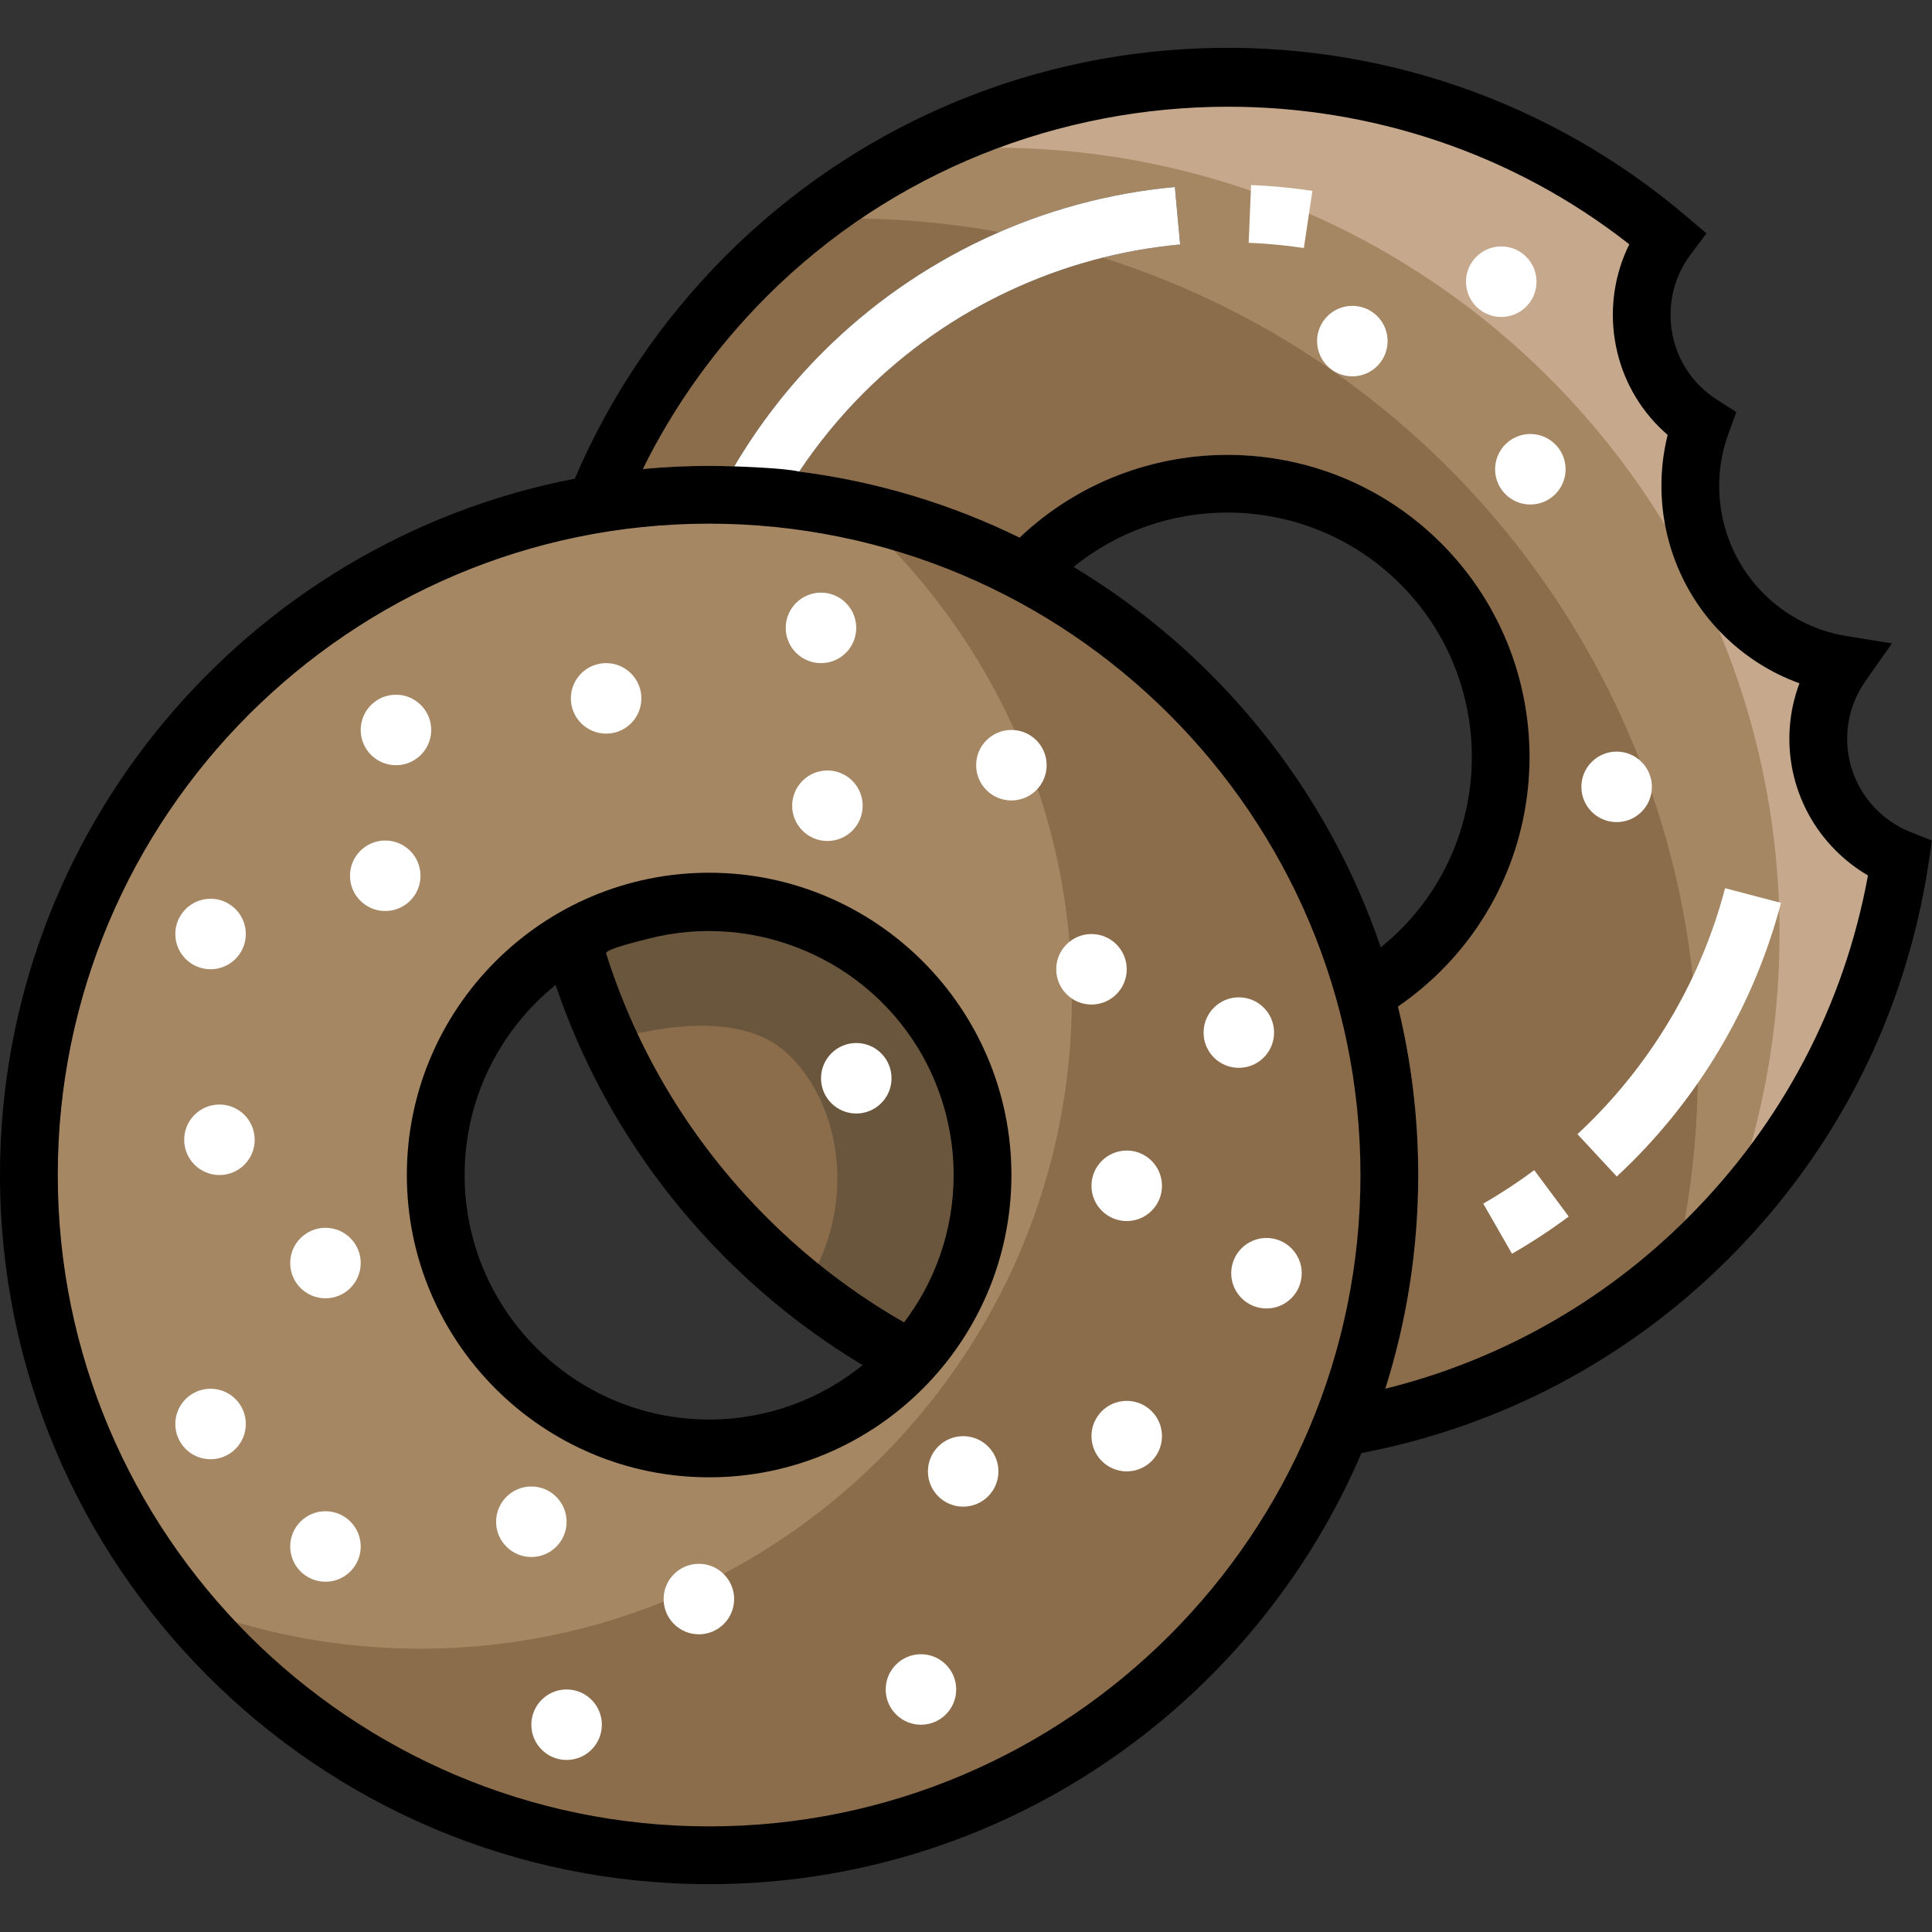 <?xml version="1.0" encoding="iso-8859-1"?>
<!-- Generator: Adobe Illustrator 19.0.0, SVG Export Plug-In . SVG Version: 6.00 Build 0)  -->
<svg version="1.1" id="Layer_1" xmlns="http://www.w3.org/2000/svg" xmlns:xlink="http://www.w3.org/1999/xlink" x="0px" y="0px"
	 viewBox="0 0 512 512" style="enable-background:new 0 0 512 512;" xml:space="preserve">
<rect x="0" y="0" width="512" height="512" fill="#333333" stroke="none"/>
<path style="fill:#8C6D4B;" d="M187.926,492.178c-25.272,0-49.741-5.14-72.727-15.279c-22.192-9.788-41.928-23.731-58.659-41.446
	C24.687,401.734,7.146,357.674,7.146,311.389c0-99.682,81.097-180.78,180.78-180.78c17.442,0,34.695,2.493,51.281,7.411
	c36.603,10.842,69.558,33.669,92.789,64.278c24.016,31.642,36.711,69.365,36.711,109.091
	C368.705,411.077,287.608,492.178,187.926,492.178z M146.647,255.999c-4.889,5.766-15.762,17.918-20.459,26.985
	c-12.365,23.866-6.749,48.454,8.197,66.092c14.908,17.591,31.363,30.379,48.937,30.379c16.831,0,44.941-11.78,53.891-18.133
	c-26.854-14.184-54.718-39.647-70.181-68.612C160.53,280.53,149.28,264.385,146.647,255.999z"/>
<path style="fill:#C6A98D;" d="M203.299,183.54c0,40.445-13.975,77.686-37.352,107.137c-12.383-23.591-15.792-43.151-15.792-43.151
	s-47.316,42.487-33.82,85.852c-25.255,14.496-54.513,22.785-85.658,22.785c-3.205,0-6.39-0.092-9.545-0.255
	c-3.798-14.21-5.819-29.124-5.819-44.519c0-95.172,77.43-172.613,172.613-172.613c3.205,0,6.39,0.092,9.545,0.255
	C201.268,153.231,203.299,168.155,203.299,183.54z"/>
<path style="fill:#A58763;" d="M236.885,145.85c-12.597-3.736-25.797-6.064-39.414-6.819c-3.154-0.163-6.339-0.255-9.545-0.255
	c-95.183,0-172.613,77.441-172.613,172.613c0,15.394,2.021,30.309,5.819,44.519c7.503,28.093,21.938,53.39,41.344,73.939
	c15.527,4.604,31.962,7.074,48.959,7.074c95.183,0,172.623-77.441,172.623-172.623C284.058,218.493,266.111,176.792,236.885,145.85z
	 M128.156,354.356c-5.849-6.901-9.637-13.955-11.821-20.978c-13.495-43.365,33.82-85.852,33.82-85.852s3.41,19.559,15.792,43.151
	c12.75,24.296,35.025,52.869,72.918,68.651C238.865,359.326,181.637,417.464,128.156,354.356z"/>
<path style="fill:#C6A98D;" d="M359.347,365.55c5.532-17.486,8.337-35.708,8.337-54.162c0-14.404-1.727-28.771-5.135-42.701
	l-1.34-5.476l4.646-3.194c3.708-2.55,7.171-5.426,10.296-8.549c28.051-28.051,28.051-73.692-0.001-101.743
	c-13.554-13.554-31.607-21.018-50.835-21.018c-18.523,0-36.1,6.99-49.493,19.68l-4.115,3.899l-5.091-2.491
	c-17.626-8.623-36.413-14.249-55.844-16.72l-11.43-1.455l-0.186,0.315l-4.865-0.18c-2.317-0.085-4.4-0.127-6.365-0.127
	c-5.544,0-11.195,0.266-16.797,0.791l-14.556,1.364l6.471-13.11c8.734-17.695,20.311-33.815,34.409-47.914
	c8.002-8.014,16.816-15.29,26.193-21.624c11.859-8.029,24.745-14.647,38.292-19.664c20.353-7.538,41.733-11.36,63.546-11.36
	c40.419,0,79.961,13.569,111.343,38.208l5.231,4.106l-2.961,5.954c-6.385,12.837-3.786,28.855,6.32,38.953
	c0.582,0.59,1.189,1.155,1.851,1.721l3.831,3.285l-1.224,4.896c-1.656,6.623-1.854,13.685-0.574,20.423
	c1.7,8.982,5.895,17.205,12.135,23.785c0.257,0.264,0.577,0.594,0.897,0.914c4.969,4.969,10.797,8.687,17.315,11.039l7.787,2.81
	l-2.917,7.748c-4.64,12.324-1.596,26.33,7.758,35.684c2.069,2.068,4.38,3.853,6.868,5.299l4.96,2.887l-1.037,5.645
	c-5.028,27.39-15.964,52.55-32.504,74.777c-5.259,7.075-11.129,13.866-17.446,20.184c-0.333,0.333-0.678,0.675-1.021,0.998
	c-22.999,22.654-51.696,38.737-82.994,46.509l-14.153,3.514L359.347,365.55z"/>
<path style="fill:#6A563D;" d="M237.326,360.639c-28.632-12.505-51.714-37.278-69.45-67.035
	c-13.341-22.384-19.615-38.552-19.815-39.334l-1.751-6.843l6.753-2.067c15.756-4.824,28.364-6.974,36.167-7.927
	c6.895-0.835,10.857-0.86,11.285-0.86h0.696l0.684,0.13c1.766,0.335,43.406,8.66,56.394,47.234
	c3.826,11.352,4.742,23.558,2.717,36.276c-3.427,21.592-14.194,37.222-14.65,37.876l-3.471,4.977L237.326,360.639z"/>
<path style="fill:#8C6D4B;" d="M213.535,340.932c-24.061-15.302-43.212-38.21-54.053-64.578c12.383-3.828,36.393-9.065,49.102,2.766
	C222.651,292.197,227.562,318.749,213.535,340.932z"/>
<path style="fill:#A58763;" d="M471.595,247.473c0,19.365-2.644,38.108-7.585,55.901c-5.033,6.768-10.596,13.21-16.67,19.284
	c-0.296,0.296-0.602,0.602-0.909,0.888c-22.775,22.458-50.276,37.26-79.298,44.468c5.655-17.875,8.718-36.893,8.718-56.626
	c0-15.374-1.868-30.329-5.37-44.641c4.053-2.787,7.891-5.951,11.444-9.504c31.238-31.238,31.238-82.055,0-113.292
	c-30.717-30.717-80.37-31.197-111.72-1.49c-18.048-8.83-37.699-14.853-58.402-17.487c4.961-7.432,10.658-14.404,17.048-20.805
	c17.548-17.548,39.547-29.921,63.384-35.882c6.717-1.684,13.577-2.858,20.519-3.491l-1.399-15.24
	c-16.139,1.47-31.84,5.543-46.54,11.954c-17.334,7.524-33.249,18.293-46.785,31.83c-9.126,9.126-16.977,19.294-23.438,30.258
	c-2.215-0.082-4.43-0.133-6.666-0.133c-5.921,0-11.78,0.286-17.558,0.827c8.259-16.731,19.284-32.177,32.861-45.754
	c7.769-7.779,16.15-14.659,24.99-20.631c11.505-7.789,23.796-14.047,36.556-18.773c74.776,0.531,140.181,40.456,176.502,100.052
	c5.421,8.881,10.178,18.191,14.23,27.879C465.879,191.808,471.595,218.972,471.595,247.473z"/>
<g>
	<path style="fill:#8C6D4B;" d="M218.03,93.338c-9.126,9.126-16.977,19.294-23.438,30.258c-2.215-0.082-4.43-0.133-6.666-0.133
		c-5.921,0-11.78,0.286-17.558,0.827c8.259-16.731,19.284-32.177,32.861-45.754c7.769-7.779,16.15-14.659,24.99-20.631
		c12.475,0.214,24.694,1.439,36.597,3.604C247.481,69.032,231.566,79.802,218.03,93.338z"/>
	<path style="fill:#8C6D4B;" d="M449.954,283.592c0,13.638-1.205,26.991-3.522,39.955c-22.775,22.458-50.276,37.26-79.298,44.468
		c5.655-17.875,8.718-36.893,8.718-56.626c0-15.374-1.868-30.329-5.37-44.641c4.053-2.787,7.891-5.951,11.444-9.504
		c31.238-31.238,31.238-82.055,0-113.292c-30.717-30.717-80.37-31.197-111.72-1.49c-18.048-8.83-37.699-14.853-58.402-17.487
		c4.961-7.432,10.658-14.404,17.048-20.805c17.548-17.548,39.547-29.921,63.384-35.882
		C383.671,97.146,449.954,182.63,449.954,283.592z"/>
</g>
<g>
	<path style="fill:#FFFFFF;" d="M330.918,64.341c4.878,0.2,9.797,0.667,14.618,1.387l2.263-15.145
		c-5.362-0.8-10.83-1.32-16.252-1.544L330.918,64.341z"/>
	<path style="fill:#FFFFFF;" d="M421.713,297.029c-1.196,1.197-2.432,2.388-3.67,3.538l10.424,11.217
		c1.375-1.277,2.745-2.599,4.074-3.927c19.007-19.008,32.644-42.723,39.438-68.581l-14.81-3.89
		C451.065,258.623,438.805,279.938,421.713,297.029z"/>
	<path style="fill:#FFFFFF;" d="M393.076,318.97l7.618,13.283c5.176-2.968,10.236-6.286,15.04-9.863l-9.144-12.282
		C402.272,313.321,397.726,316.303,393.076,318.97z"/>
	<circle style="fill:#FFFFFF;" cx="226.921" cy="285.752" r="9.342"/>
	<circle style="fill:#FFFFFF;" cx="428.424" cy="208.526" r="9.342"/>
	<circle style="fill:#FFFFFF;" cx="397.85" cy="74.653" r="9.342"/>
	<circle style="fill:#FFFFFF;" cx="358.385" cy="90.394" r="9.342"/>
	<circle style="fill:#FFFFFF;" cx="405.557" cy="124.358" r="9.342"/>
</g>
<path d="M506.334,220.514c-3.379-1.348-6.411-3.338-9.004-5.921c-9.167-9.167-10.413-23.5-2.971-34.086l7.023-9.994l-12.056-1.96
	c-8.371-1.368-15.956-5.257-21.958-11.25c-11.035-11.035-14.7-27.654-9.33-42.324l2.103-5.768l-5.176-3.308
	c-1.633-1.051-3.144-2.266-4.502-3.614c-9.269-9.279-10.361-24.184-2.542-34.688l4.298-5.758l-5.482-4.655
	c-35.852-30.431-81.565-46.183-128.727-44.376c-47.418,1.817-92.028,21.315-125.614,54.901
	c-17.273,17.273-30.758,37.332-40.068,59.147C65.67,143.542,0,219.942,0,311.389c0,103.625,84.301,187.936,187.926,187.936
	c77.481,0,144.162-47.142,172.878-114.252c35.699-6.809,69.784-24.01,97.367-51.583c28.604-28.604,46.897-64.813,52.92-104.717
	L512,222.75L506.334,220.514z M187.926,484.011c-95.183,0-172.613-77.441-172.613-172.623c0-95.173,77.43-172.613,172.613-172.613
	s172.613,77.441,172.613,172.613C360.539,406.572,283.108,484.011,187.926,484.011z M284.507,150.239
	c11.842-9.606,26.307-14.404,40.782-14.404c16.589,0,33.177,6.309,45.815,18.947c25.266,25.266,25.266,66.375,0,91.63
	c-1.654,1.654-3.389,3.205-5.186,4.655C351.504,208.641,322.308,172.983,284.507,150.239z M447.34,322.659
	c-22.948,22.948-50.797,38.057-80.207,45.356c5.655-17.875,8.718-36.893,8.718-56.626c0-15.374-1.868-30.329-5.37-44.641
	c4.053-2.787,7.891-5.951,11.444-9.504c31.238-31.238,31.238-82.055,0-113.292c-30.717-30.717-80.37-31.197-111.72-1.49
	c-18.048-8.83-37.699-14.853-58.402-17.487c4.961-7.432,10.658-14.404,17.048-20.805c22.489-22.489,52.287-36.474,83.902-39.374
	l-1.399-15.241c-35.168,3.216-68.314,18.773-93.325,43.784c-9.126,9.126-16.977,19.294-23.438,30.258
	c-2.215-0.082-4.43-0.133-6.666-0.133c-5.921,0-11.78,0.286-17.558,0.827c8.259-16.731,19.284-32.177,32.861-45.754
	c33.351-33.351,77.757-50.256,122.255-50.256c37.577,0,75.225,12.066,106.3,36.464c-7.871,15.823-4.992,35.525,7.86,48.367
	c0.735,0.745,1.511,1.46,2.307,2.144c-4.706,18.794,0.735,39.016,14.598,52.869c5.819,5.819,12.72,10.208,20.325,12.954
	c-5.676,15.078-2.246,32.463,9.626,44.335c2.572,2.573,5.431,4.778,8.534,6.584C488.705,266.462,472.289,297.709,447.34,322.659z"/>
<path d="M187.927,231.284c-44.172,0-80.109,35.936-80.109,80.11c0,44.172,35.937,80.109,80.109,80.109s80.109-35.936,80.109-80.109
	C268.035,267.221,232.098,231.284,187.927,231.284z M187.927,376.19c-35.728,0-64.797-29.068-64.797-64.797
	c0-20.329,9.418-38.493,24.111-50.381c9.132,26.994,24.417,51.732,45.157,72.472c11.12,11.12,23.303,20.541,36.218,28.285
	C217.484,370.778,203.328,376.19,187.927,376.19z M239.589,350.448c-13.015-7.438-25.266-16.694-36.363-27.791
	c-19.928-19.928-34.372-43.874-42.599-70.009c-0.342-1.118,10.162-3.614,11.101-3.858c28.377-7.348,58.553,5.451,72.887,31.246
	c5.313,9.561,8.11,20.421,8.11,31.358C252.722,326.049,247.824,339.58,239.589,350.448z"/>
<g>
	<circle style="fill:#FFFFFF;" cx="86.25" cy="334.721" r="9.342"/>
	<circle style="fill:#FFFFFF;" cx="58.156" cy="302.055" r="9.342"/>
	<circle style="fill:#FFFFFF;" cx="55.802" cy="377.372" r="9.342"/>
	<circle style="fill:#FFFFFF;" cx="55.802" cy="247.521" r="9.342"/>
	<circle style="fill:#FFFFFF;" cx="102.094" cy="232.086" r="9.342"/>
	<circle style="fill:#FFFFFF;" cx="140.814" cy="403.28" r="9.342"/>
	<circle style="fill:#FFFFFF;" cx="86.25" cy="409.834" r="9.342"/>
	<circle style="fill:#FFFFFF;" cx="298.594" cy="380.587" r="9.342"/>
	<circle style="fill:#FFFFFF;" cx="185.21" cy="423.769" r="9.342"/>
	<circle style="fill:#FFFFFF;" cx="255.25" cy="389.938" r="9.342"/>
	<circle style="fill:#FFFFFF;" cx="150.155" cy="457.068" r="9.342"/>
	<circle style="fill:#FFFFFF;" cx="244.061" cy="447.728" r="9.342"/>
	<circle style="fill:#FFFFFF;" cx="328.301" cy="273.645" r="9.342"/>
	<circle style="fill:#FFFFFF;" cx="219.275" cy="213.528" r="9.342"/>
	<circle style="fill:#FFFFFF;" cx="104.932" cy="193.448" r="9.342"/>
	<circle style="fill:#FFFFFF;" cx="289.254" cy="256.872" r="9.342"/>
	<circle style="fill:#FFFFFF;" cx="268.031" cy="202.788" r="9.342"/>
	<circle style="fill:#FFFFFF;" cx="217.571" cy="166.396" r="9.342"/>
	<circle style="fill:#FFFFFF;" cx="160.628" cy="185.077" r="9.342"/>
	<circle style="fill:#FFFFFF;" cx="298.594" cy="314.253" r="9.342"/>
	<circle style="fill:#FFFFFF;" cx="335.63" cy="337.416" r="9.342"/>
	<path style="fill:#FFFFFF;" d="M312.753,64.795c-31.615,2.899-61.413,16.885-83.902,39.374
		c-6.39,6.401-12.087,13.373-17.048,20.805c-3.961-0.98-17.211-1.378-17.211-1.378c6.462-10.964,14.312-21.131,23.438-30.258
		c25.01-25.01,58.157-40.568,93.325-43.784L312.753,64.795z"/>
</g>
<g>
</g>
<g>
</g>
<g>
</g>
<g>
</g>
<g>
</g>
<g>
</g>
<g>
</g>
<g>
</g>
<g>
</g>
<g>
</g>
<g>
</g>
<g>
</g>
<g>
</g>
<g>
</g>
<g>
</g>
</svg>
